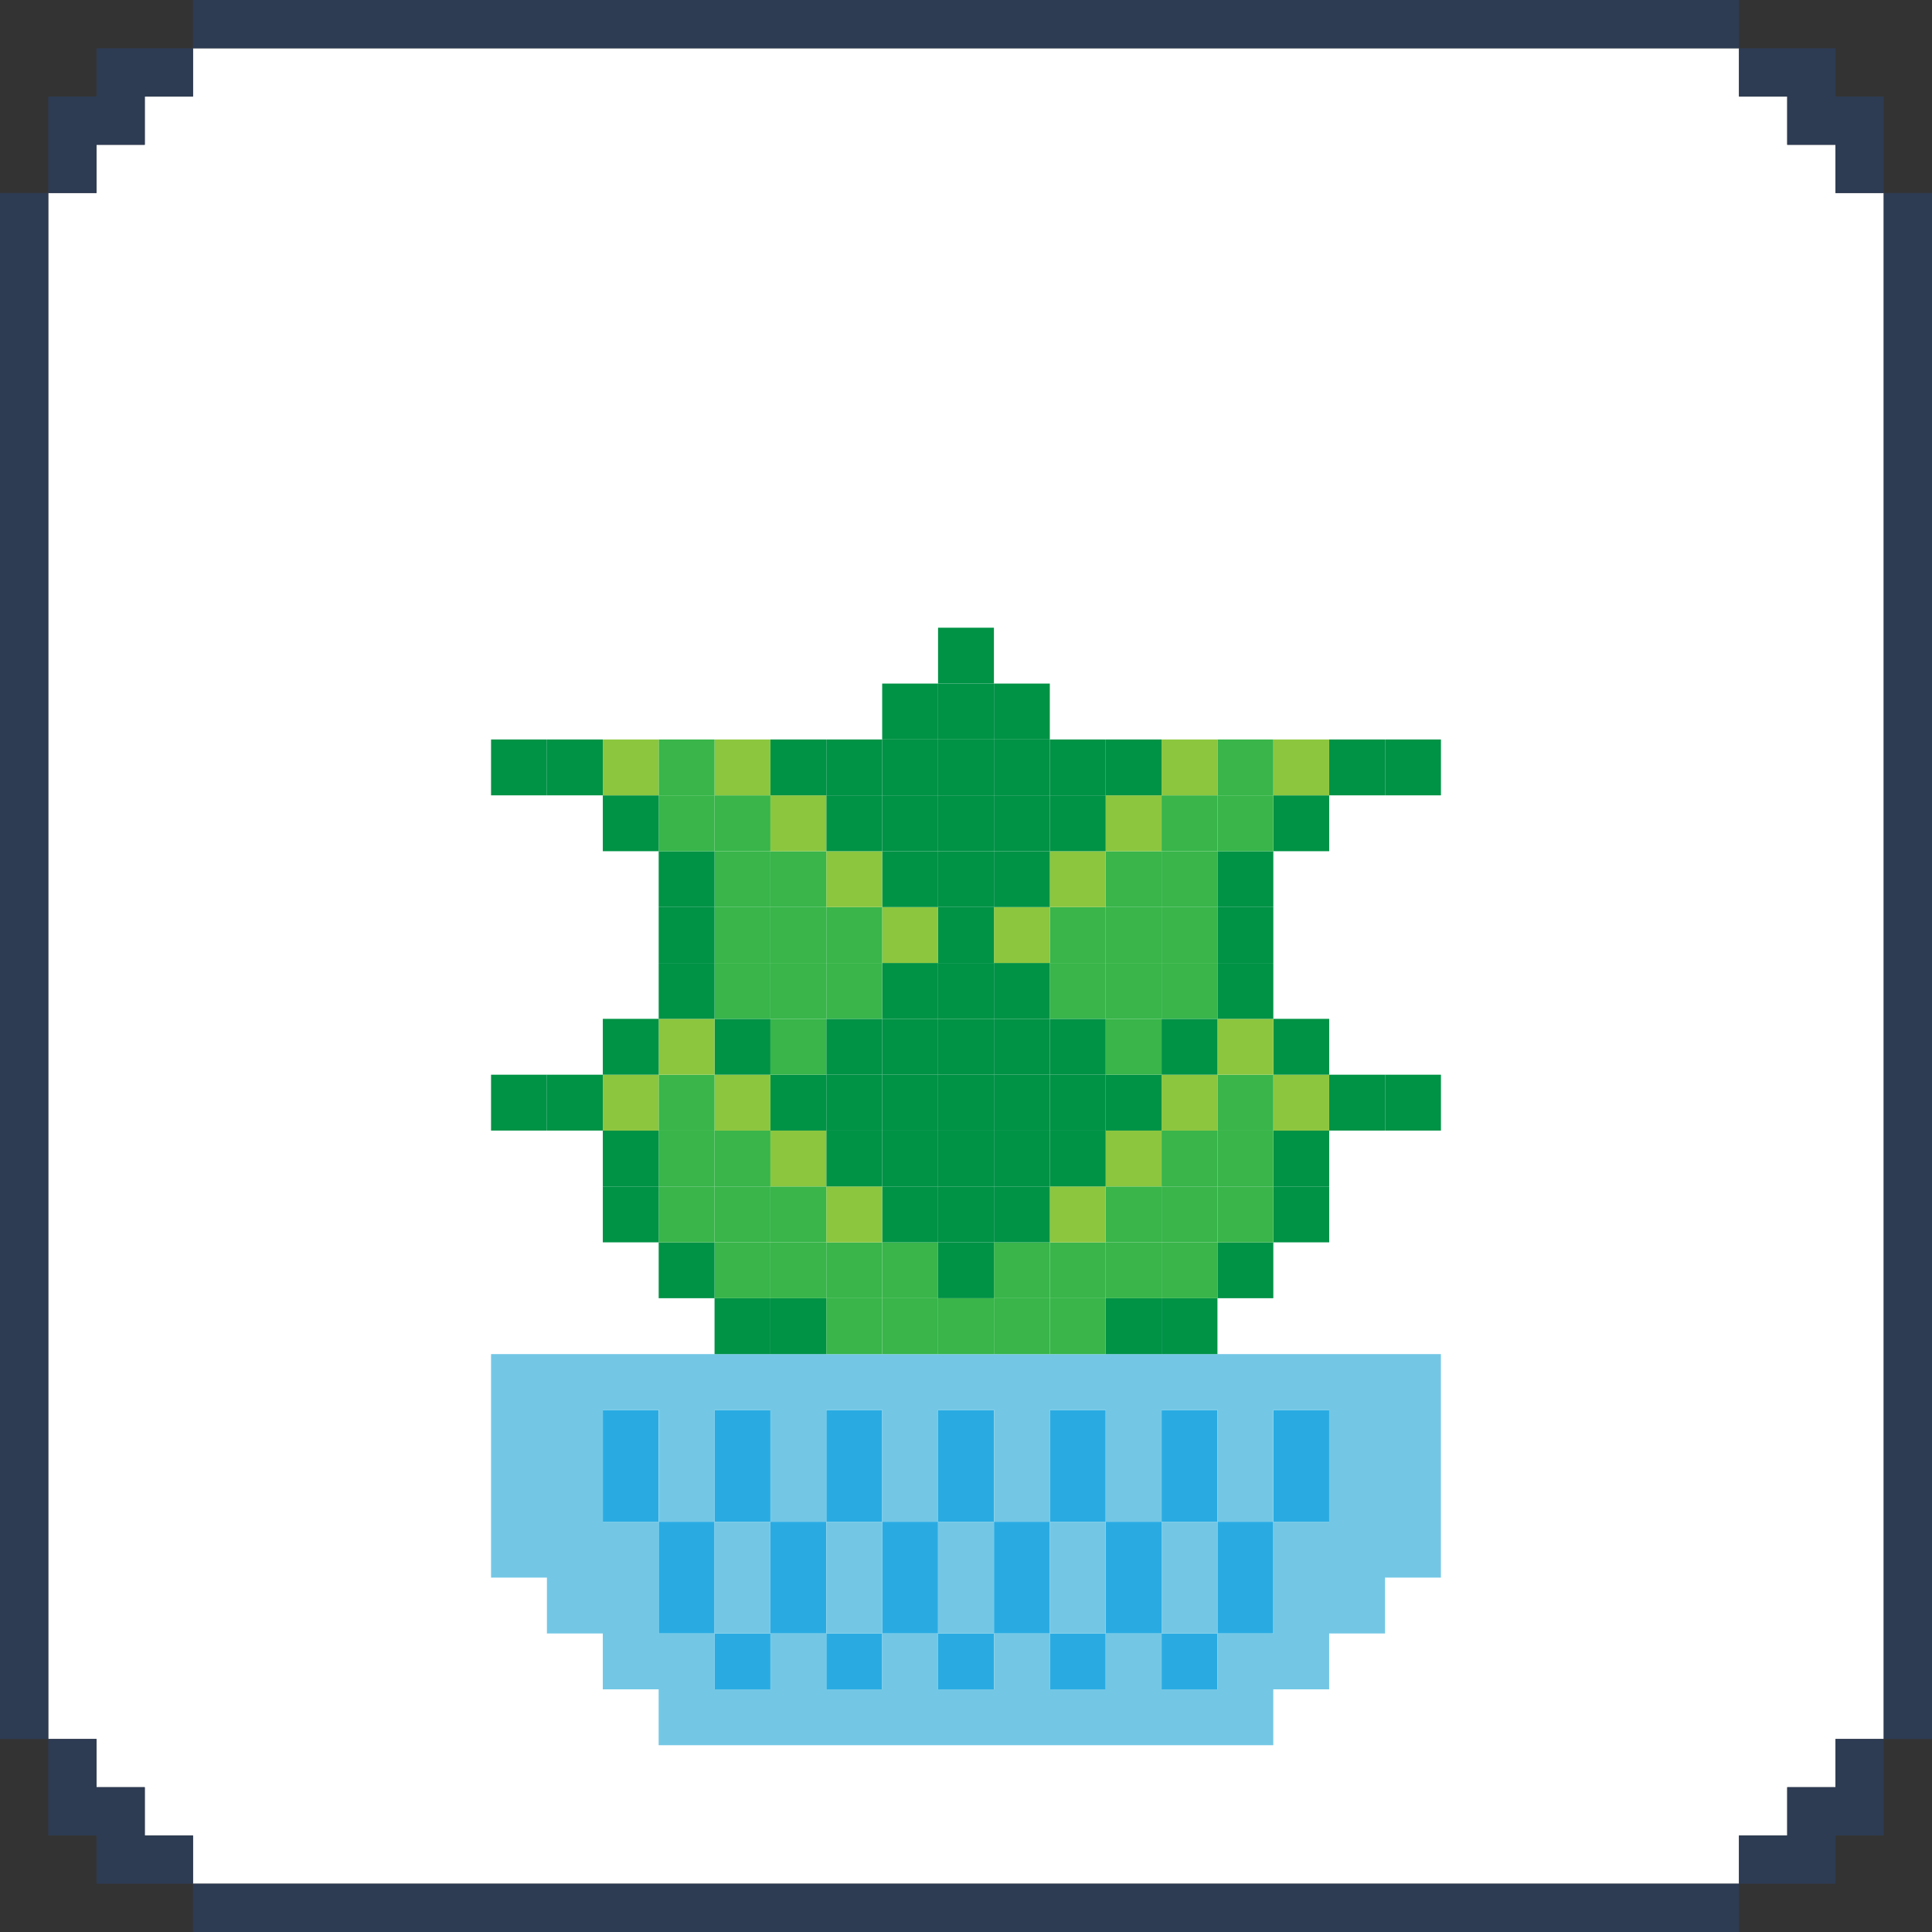 <?xml version="1.0" encoding="UTF-8"?>
<svg id="Layer_1" xmlns="http://www.w3.org/2000/svg" viewBox="0 0 600 600">
  <rect x="0" y="0" width="600" height="600" fill="#333333" stroke="none"/>
  <defs>
    <style>
      .cls-1 {
        fill: #29abe2;
      }

      .cls-2 {
        fill: #39b54a;
      }

      .cls-3 {
        fill: #8cc63f;
      }

      .cls-4 {
        fill: #73c7e5;
      }

      .cls-5 {
        fill: #fff;
      }

      .cls-6 {
        fill: #009245;
      }

      .cls-7 {
        fill: #2d3c53;
      }
    </style>
  </defs>
  <g id="Frame">
    <polygon class="cls-5" points="585.01 59.94 585.01 540.06 570.03 540.06 570.03 555.04 555.04 555.04 555.04 570.03 540.06 570.03 540.06 585.01 59.94 585.01 59.94 570.03 44.96 570.03 44.96 555.04 29.97 555.04 29.97 540.06 14.99 540.06 14.99 59.94 29.97 59.94 29.97 44.96 44.96 44.96 44.96 29.97 59.94 29.97 59.94 14.99 540.06 14.99 540.06 29.97 555.04 29.97 555.04 44.96 570.03 44.96 570.03 59.94 585.01 59.94"/>
    <g>
      <polygon class="cls-7" points="59.94 14.99 59.94 29.97 44.96 29.97 44.96 44.96 29.97 44.96 29.97 59.94 14.99 59.94 14.99 29.97 29.97 29.97 29.97 14.99 59.94 14.99"/>
      <rect class="cls-7" x="59.94" width="480.12" height="14.99"/>
      <polygon class="cls-7" points="59.94 570.03 59.94 585.01 29.97 585.01 29.97 570.03 14.99 570.03 14.99 540.06 29.97 540.06 29.97 555.04 44.96 555.04 44.96 570.03 59.94 570.03"/>
      <rect class="cls-7" y="59.94" width="14.99" height="480.12"/>
      <polygon class="cls-7" points="585.01 540.06 585.01 570.03 570.03 570.03 570.03 585.01 540.06 585.01 540.06 570.03 555.04 570.03 555.04 555.04 570.03 555.04 570.03 540.06 585.01 540.06"/>
      <rect class="cls-7" x="59.94" y="585.01" width="480.12" height="14.99"/>
      <polygon class="cls-7" points="585.01 29.97 585.01 59.94 570.03 59.94 570.03 44.96 555.04 44.96 555.04 29.97 540.06 29.97 540.06 14.99 570.03 14.99 570.03 29.97 585.01 29.97"/>
      <rect class="cls-7" x="585.01" y="59.94" width="14.99" height="480.12"/>
    </g>
  </g>
  <g>
    <g>
      <rect class="cls-1" x="395.44" y="437.88" width="17.35" height="34.71"/>
      <rect class="cls-1" x="378.09" y="472.59" width="17.35" height="34.71"/>
      <rect class="cls-1" x="360.74" y="507.29" width="17.35" height="17.35"/>
      <rect class="cls-1" x="360.74" y="437.88" width="17.35" height="34.71"/>
      <rect class="cls-1" x="343.38" y="472.59" width="17.35" height="34.71"/>
      <rect class="cls-1" x="326.03" y="507.29" width="17.35" height="17.35"/>
      <rect class="cls-1" x="326.03" y="437.88" width="17.35" height="34.71"/>
      <rect class="cls-1" x="308.68" y="472.59" width="17.35" height="34.71"/>
      <rect class="cls-1" x="291.32" y="507.29" width="17.35" height="17.35"/>
      <rect class="cls-1" x="291.32" y="437.88" width="17.35" height="34.71"/>
      <rect class="cls-1" x="273.97" y="472.59" width="17.35" height="34.71"/>
      <rect class="cls-1" x="256.62" y="507.29" width="17.35" height="17.35"/>
      <rect class="cls-1" x="256.62" y="437.88" width="17.35" height="34.71"/>
      <rect class="cls-1" x="239.26" y="472.59" width="17.35" height="34.71"/>
      <rect class="cls-1" x="221.91" y="507.29" width="17.35" height="17.35"/>
      <rect class="cls-1" x="221.91" y="437.88" width="17.35" height="34.71"/>
      <rect class="cls-1" x="204.56" y="472.59" width="17.35" height="34.71"/>
      <rect class="cls-1" x="187.21" y="437.88" width="17.35" height="34.71"/>
    </g>
    <g>
      <path class="cls-4" d="M152.5,420.53v69.41h17.35v17.35h17.35v17.35h17.35v17.35h190.88v-17.35h17.35v-17.35h17.35v-17.35h17.35v-69.41H152.5ZM378.09,507.29v17.35h-17.35v-17.35h-17.35v17.35h-17.35v-17.35h-17.35v17.35h-17.35v-17.35h-17.35v17.35h-17.35v-17.35h-17.35v17.35h-17.35v-17.35h-17.35v-34.71h-17.35v-34.71h17.35v34.71h17.35v-34.71h17.35v34.71h17.35v-34.71h17.35v34.71h17.35v-34.71h17.35v34.71h17.35v-34.71h17.35v34.71h17.35v-34.71h17.35v34.71h17.35v-34.71h17.35v34.71h-17.35v34.71h-17.35Z"/>
      <rect class="cls-4" x="360.74" y="472.59" width="17.35" height="34.71"/>
      <rect class="cls-4" x="326.03" y="472.59" width="17.35" height="34.71"/>
      <rect class="cls-4" x="291.32" y="472.59" width="17.35" height="34.71"/>
      <rect class="cls-4" x="256.62" y="472.59" width="17.35" height="34.71"/>
      <rect class="cls-4" x="221.91" y="472.59" width="17.35" height="34.71"/>
    </g>
    <rect class="cls-6" x="430.15" y="333.76" width="17.35" height="17.35"/>
    <rect class="cls-6" x="430.15" y="229.65" width="17.35" height="17.35"/>
    <rect class="cls-6" x="412.79" y="333.76" width="17.35" height="17.35"/>
    <rect class="cls-6" x="412.79" y="229.65" width="17.35" height="17.35"/>
    <rect class="cls-6" x="395.44" y="368.47" width="17.35" height="17.35"/>
    <rect class="cls-6" x="395.44" y="351.12" width="17.35" height="17.35"/>
    <rect class="cls-3" x="395.44" y="333.76" width="17.35" height="17.35"/>
    <rect class="cls-6" x="395.44" y="316.41" width="17.35" height="17.35"/>
    <rect class="cls-6" x="395.44" y="247" width="17.35" height="17.35"/>
    <rect class="cls-3" x="395.44" y="229.65" width="17.35" height="17.35"/>
    <rect class="cls-6" x="378.09" y="385.82" width="17.35" height="17.35"/>
    <rect class="cls-2" x="378.09" y="368.47" width="17.35" height="17.35"/>
    <rect class="cls-2" x="378.09" y="351.12" width="17.35" height="17.35"/>
    <rect class="cls-2" x="378.09" y="333.76" width="17.35" height="17.35"/>
    <rect class="cls-3" x="378.09" y="316.41" width="17.35" height="17.35"/>
    <rect class="cls-6" x="378.09" y="299.06" width="17.35" height="17.35"/>
    <rect class="cls-6" x="378.09" y="281.71" width="17.35" height="17.35"/>
    <rect class="cls-6" x="378.09" y="264.35" width="17.35" height="17.35"/>
    <rect class="cls-2" x="378.09" y="247" width="17.35" height="17.35"/>
    <rect class="cls-2" x="378.09" y="229.65" width="17.35" height="17.35"/>
    <rect class="cls-6" x="360.74" y="403.18" width="17.35" height="17.35"/>
    <rect class="cls-2" x="360.74" y="385.82" width="17.35" height="17.35"/>
    <rect class="cls-2" x="360.74" y="368.47" width="17.35" height="17.35"/>
    <rect class="cls-2" x="360.74" y="351.12" width="17.35" height="17.35"/>
    <rect class="cls-3" x="360.74" y="333.76" width="17.35" height="17.35"/>
    <rect class="cls-6" x="360.74" y="316.41" width="17.35" height="17.35"/>
    <rect class="cls-2" x="360.74" y="299.06" width="17.35" height="17.35"/>
    <rect class="cls-2" x="360.74" y="281.71" width="17.35" height="17.35"/>
    <rect class="cls-2" x="360.74" y="264.35" width="17.35" height="17.35"/>
    <rect class="cls-2" x="360.74" y="247" width="17.35" height="17.35"/>
    <rect class="cls-3" x="360.74" y="229.65" width="17.35" height="17.35"/>
    <rect class="cls-6" x="343.38" y="403.18" width="17.35" height="17.35"/>
    <rect class="cls-2" x="343.38" y="385.82" width="17.35" height="17.35"/>
    <rect class="cls-2" x="343.38" y="368.47" width="17.35" height="17.35"/>
    <rect class="cls-3" x="343.38" y="351.12" width="17.35" height="17.35"/>
    <rect class="cls-6" x="343.38" y="333.76" width="17.35" height="17.35"/>
    <rect class="cls-2" x="343.38" y="316.41" width="17.35" height="17.35"/>
    <rect class="cls-2" x="343.38" y="299.06" width="17.35" height="17.35"/>
    <rect class="cls-2" x="343.38" y="281.71" width="17.35" height="17.35"/>
    <rect class="cls-2" x="343.38" y="264.35" width="17.35" height="17.35"/>
    <rect class="cls-3" x="343.38" y="247" width="17.35" height="17.35"/>
    <rect class="cls-6" x="343.38" y="229.65" width="17.35" height="17.35"/>
    <rect class="cls-2" x="326.03" y="403.18" width="17.35" height="17.35"/>
    <rect class="cls-2" x="326.03" y="385.82" width="17.35" height="17.35"/>
    <rect class="cls-3" x="326.03" y="368.47" width="17.35" height="17.35"/>
    <rect class="cls-6" x="326.03" y="351.12" width="17.35" height="17.35"/>
    <rect class="cls-6" x="326.03" y="333.76" width="17.35" height="17.35"/>
    <rect class="cls-6" x="326.03" y="316.41" width="17.35" height="17.35"/>
    <rect class="cls-2" x="326.03" y="299.06" width="17.35" height="17.35"/>
    <rect class="cls-2" x="326.03" y="281.71" width="17.35" height="17.35"/>
    <rect class="cls-3" x="326.03" y="264.35" width="17.35" height="17.35"/>
    <rect class="cls-6" x="326.03" y="247" width="17.35" height="17.35"/>
    <rect class="cls-6" x="326.03" y="229.65" width="17.35" height="17.35"/>
    <rect class="cls-2" x="308.68" y="403.18" width="17.35" height="17.35"/>
    <rect class="cls-2" x="308.68" y="385.82" width="17.35" height="17.35"/>
    <rect class="cls-6" x="308.68" y="368.47" width="17.35" height="17.35"/>
    <rect class="cls-6" x="308.68" y="351.12" width="17.35" height="17.35"/>
    <rect class="cls-6" x="308.68" y="333.76" width="17.35" height="17.35"/>
    <rect class="cls-6" x="308.68" y="316.41" width="17.35" height="17.35"/>
    <rect class="cls-6" x="308.68" y="299.06" width="17.35" height="17.35"/>
    <rect class="cls-3" x="308.68" y="281.71" width="17.35" height="17.35"/>
    <rect class="cls-6" x="308.68" y="264.35" width="17.35" height="17.35"/>
    <rect class="cls-6" x="308.68" y="247" width="17.35" height="17.35"/>
    <rect class="cls-6" x="308.68" y="229.65" width="17.35" height="17.35"/>
    <rect class="cls-6" x="308.68" y="212.29" width="17.35" height="17.35"/>
    <rect class="cls-2" x="291.32" y="403.18" width="17.35" height="17.35"/>
    <rect class="cls-6" x="291.32" y="385.82" width="17.35" height="17.35"/>
    <rect class="cls-6" x="291.32" y="368.47" width="17.35" height="17.35"/>
    <rect class="cls-6" x="291.32" y="351.12" width="17.35" height="17.35"/>
    <rect class="cls-6" x="291.32" y="333.76" width="17.35" height="17.35"/>
    <rect class="cls-6" x="291.32" y="316.41" width="17.35" height="17.35"/>
    <rect class="cls-6" x="291.32" y="299.06" width="17.35" height="17.35"/>
    <rect class="cls-6" x="291.32" y="281.71" width="17.35" height="17.35"/>
    <rect class="cls-6" x="291.32" y="264.35" width="17.35" height="17.35"/>
    <rect class="cls-6" x="291.32" y="247" width="17.35" height="17.35"/>
    <rect class="cls-6" x="291.32" y="229.65" width="17.35" height="17.35"/>
    <rect class="cls-6" x="291.32" y="212.29" width="17.35" height="17.35"/>
    <rect class="cls-6" x="291.32" y="194.94" width="17.35" height="17.35"/>
    <rect class="cls-2" x="273.97" y="403.18" width="17.35" height="17.35"/>
    <rect class="cls-2" x="273.97" y="385.82" width="17.35" height="17.35"/>
    <rect class="cls-6" x="273.97" y="368.47" width="17.35" height="17.35"/>
    <rect class="cls-6" x="273.97" y="351.12" width="17.35" height="17.35"/>
    <rect class="cls-6" x="273.97" y="333.76" width="17.35" height="17.35"/>
    <rect class="cls-6" x="273.97" y="316.41" width="17.35" height="17.35"/>
    <rect class="cls-6" x="273.97" y="299.06" width="17.35" height="17.35"/>
    <rect class="cls-3" x="273.97" y="281.71" width="17.35" height="17.35"/>
    <rect class="cls-6" x="273.97" y="264.35" width="17.35" height="17.35"/>
    <rect class="cls-6" x="273.97" y="247" width="17.35" height="17.35"/>
    <rect class="cls-6" x="273.97" y="229.65" width="17.35" height="17.35"/>
    <rect class="cls-6" x="273.97" y="212.29" width="17.35" height="17.35"/>
    <rect class="cls-2" x="256.62" y="403.18" width="17.35" height="17.35"/>
    <rect class="cls-2" x="256.62" y="385.82" width="17.35" height="17.35"/>
    <rect class="cls-3" x="256.62" y="368.47" width="17.35" height="17.35"/>
    <rect class="cls-6" x="256.62" y="351.12" width="17.35" height="17.35"/>
    <rect class="cls-6" x="256.62" y="333.76" width="17.35" height="17.35"/>
    <rect class="cls-6" x="256.62" y="316.41" width="17.35" height="17.35"/>
    <rect class="cls-2" x="256.62" y="299.06" width="17.35" height="17.35"/>
    <rect class="cls-2" x="256.62" y="281.71" width="17.35" height="17.35"/>
    <rect class="cls-3" x="256.62" y="264.35" width="17.35" height="17.35"/>
    <rect class="cls-6" x="256.62" y="247" width="17.35" height="17.35"/>
    <rect class="cls-6" x="256.62" y="229.65" width="17.35" height="17.35"/>
    <rect class="cls-6" x="239.26" y="403.18" width="17.35" height="17.35"/>
    <rect class="cls-2" x="239.26" y="385.82" width="17.35" height="17.35"/>
    <rect class="cls-2" x="239.26" y="368.47" width="17.35" height="17.35"/>
    <rect class="cls-3" x="239.26" y="351.12" width="17.35" height="17.35"/>
    <rect class="cls-6" x="239.26" y="333.76" width="17.35" height="17.35"/>
    <rect class="cls-2" x="239.26" y="316.41" width="17.35" height="17.35"/>
    <rect class="cls-2" x="239.26" y="299.06" width="17.35" height="17.35"/>
    <rect class="cls-2" x="239.26" y="281.71" width="17.35" height="17.35"/>
    <rect class="cls-2" x="239.26" y="264.35" width="17.35" height="17.35"/>
    <rect class="cls-3" x="239.26" y="247" width="17.35" height="17.35"/>
    <rect class="cls-6" x="239.26" y="229.65" width="17.35" height="17.35"/>
    <rect class="cls-6" x="221.91" y="403.18" width="17.35" height="17.35"/>
    <rect class="cls-2" x="221.91" y="385.82" width="17.35" height="17.35"/>
    <rect class="cls-2" x="221.91" y="368.47" width="17.35" height="17.35"/>
    <rect class="cls-2" x="221.91" y="351.12" width="17.35" height="17.35"/>
    <rect class="cls-3" x="221.91" y="333.76" width="17.35" height="17.35"/>
    <rect class="cls-6" x="221.91" y="316.41" width="17.35" height="17.35"/>
    <rect class="cls-2" x="221.91" y="299.06" width="17.35" height="17.35"/>
    <rect class="cls-2" x="221.91" y="281.71" width="17.35" height="17.35"/>
    <rect class="cls-2" x="221.91" y="264.35" width="17.35" height="17.35"/>
    <rect class="cls-2" x="221.91" y="247" width="17.35" height="17.35"/>
    <rect class="cls-3" x="221.91" y="229.65" width="17.35" height="17.35"/>
    <rect class="cls-6" x="204.56" y="385.82" width="17.35" height="17.35"/>
    <rect class="cls-2" x="204.56" y="368.47" width="17.35" height="17.35"/>
    <rect class="cls-2" x="204.56" y="351.12" width="17.35" height="17.35"/>
    <rect class="cls-2" x="204.56" y="333.76" width="17.35" height="17.35"/>
    <rect class="cls-3" x="204.56" y="316.41" width="17.35" height="17.35"/>
    <rect class="cls-6" x="204.56" y="299.06" width="17.35" height="17.35"/>
    <rect class="cls-6" x="204.56" y="281.71" width="17.35" height="17.35"/>
    <rect class="cls-6" x="204.56" y="264.35" width="17.35" height="17.35"/>
    <rect class="cls-2" x="204.56" y="247" width="17.35" height="17.35"/>
    <rect class="cls-2" x="204.56" y="229.65" width="17.35" height="17.35"/>
    <rect class="cls-6" x="187.21" y="368.47" width="17.35" height="17.35"/>
    <rect class="cls-6" x="187.21" y="351.12" width="17.35" height="17.35"/>
    <rect class="cls-3" x="187.21" y="333.76" width="17.35" height="17.35"/>
    <rect class="cls-6" x="187.21" y="316.41" width="17.35" height="17.35"/>
    <rect class="cls-6" x="187.21" y="247" width="17.35" height="17.35"/>
    <rect class="cls-3" x="187.21" y="229.65" width="17.35" height="17.35"/>
    <rect class="cls-6" x="169.85" y="333.76" width="17.35" height="17.35"/>
    <rect class="cls-6" x="169.85" y="229.65" width="17.35" height="17.35"/>
    <rect class="cls-6" x="152.5" y="333.76" width="17.35" height="17.35"/>
    <rect class="cls-6" x="152.5" y="229.65" width="17.35" height="17.35"/>
  </g>
</svg>